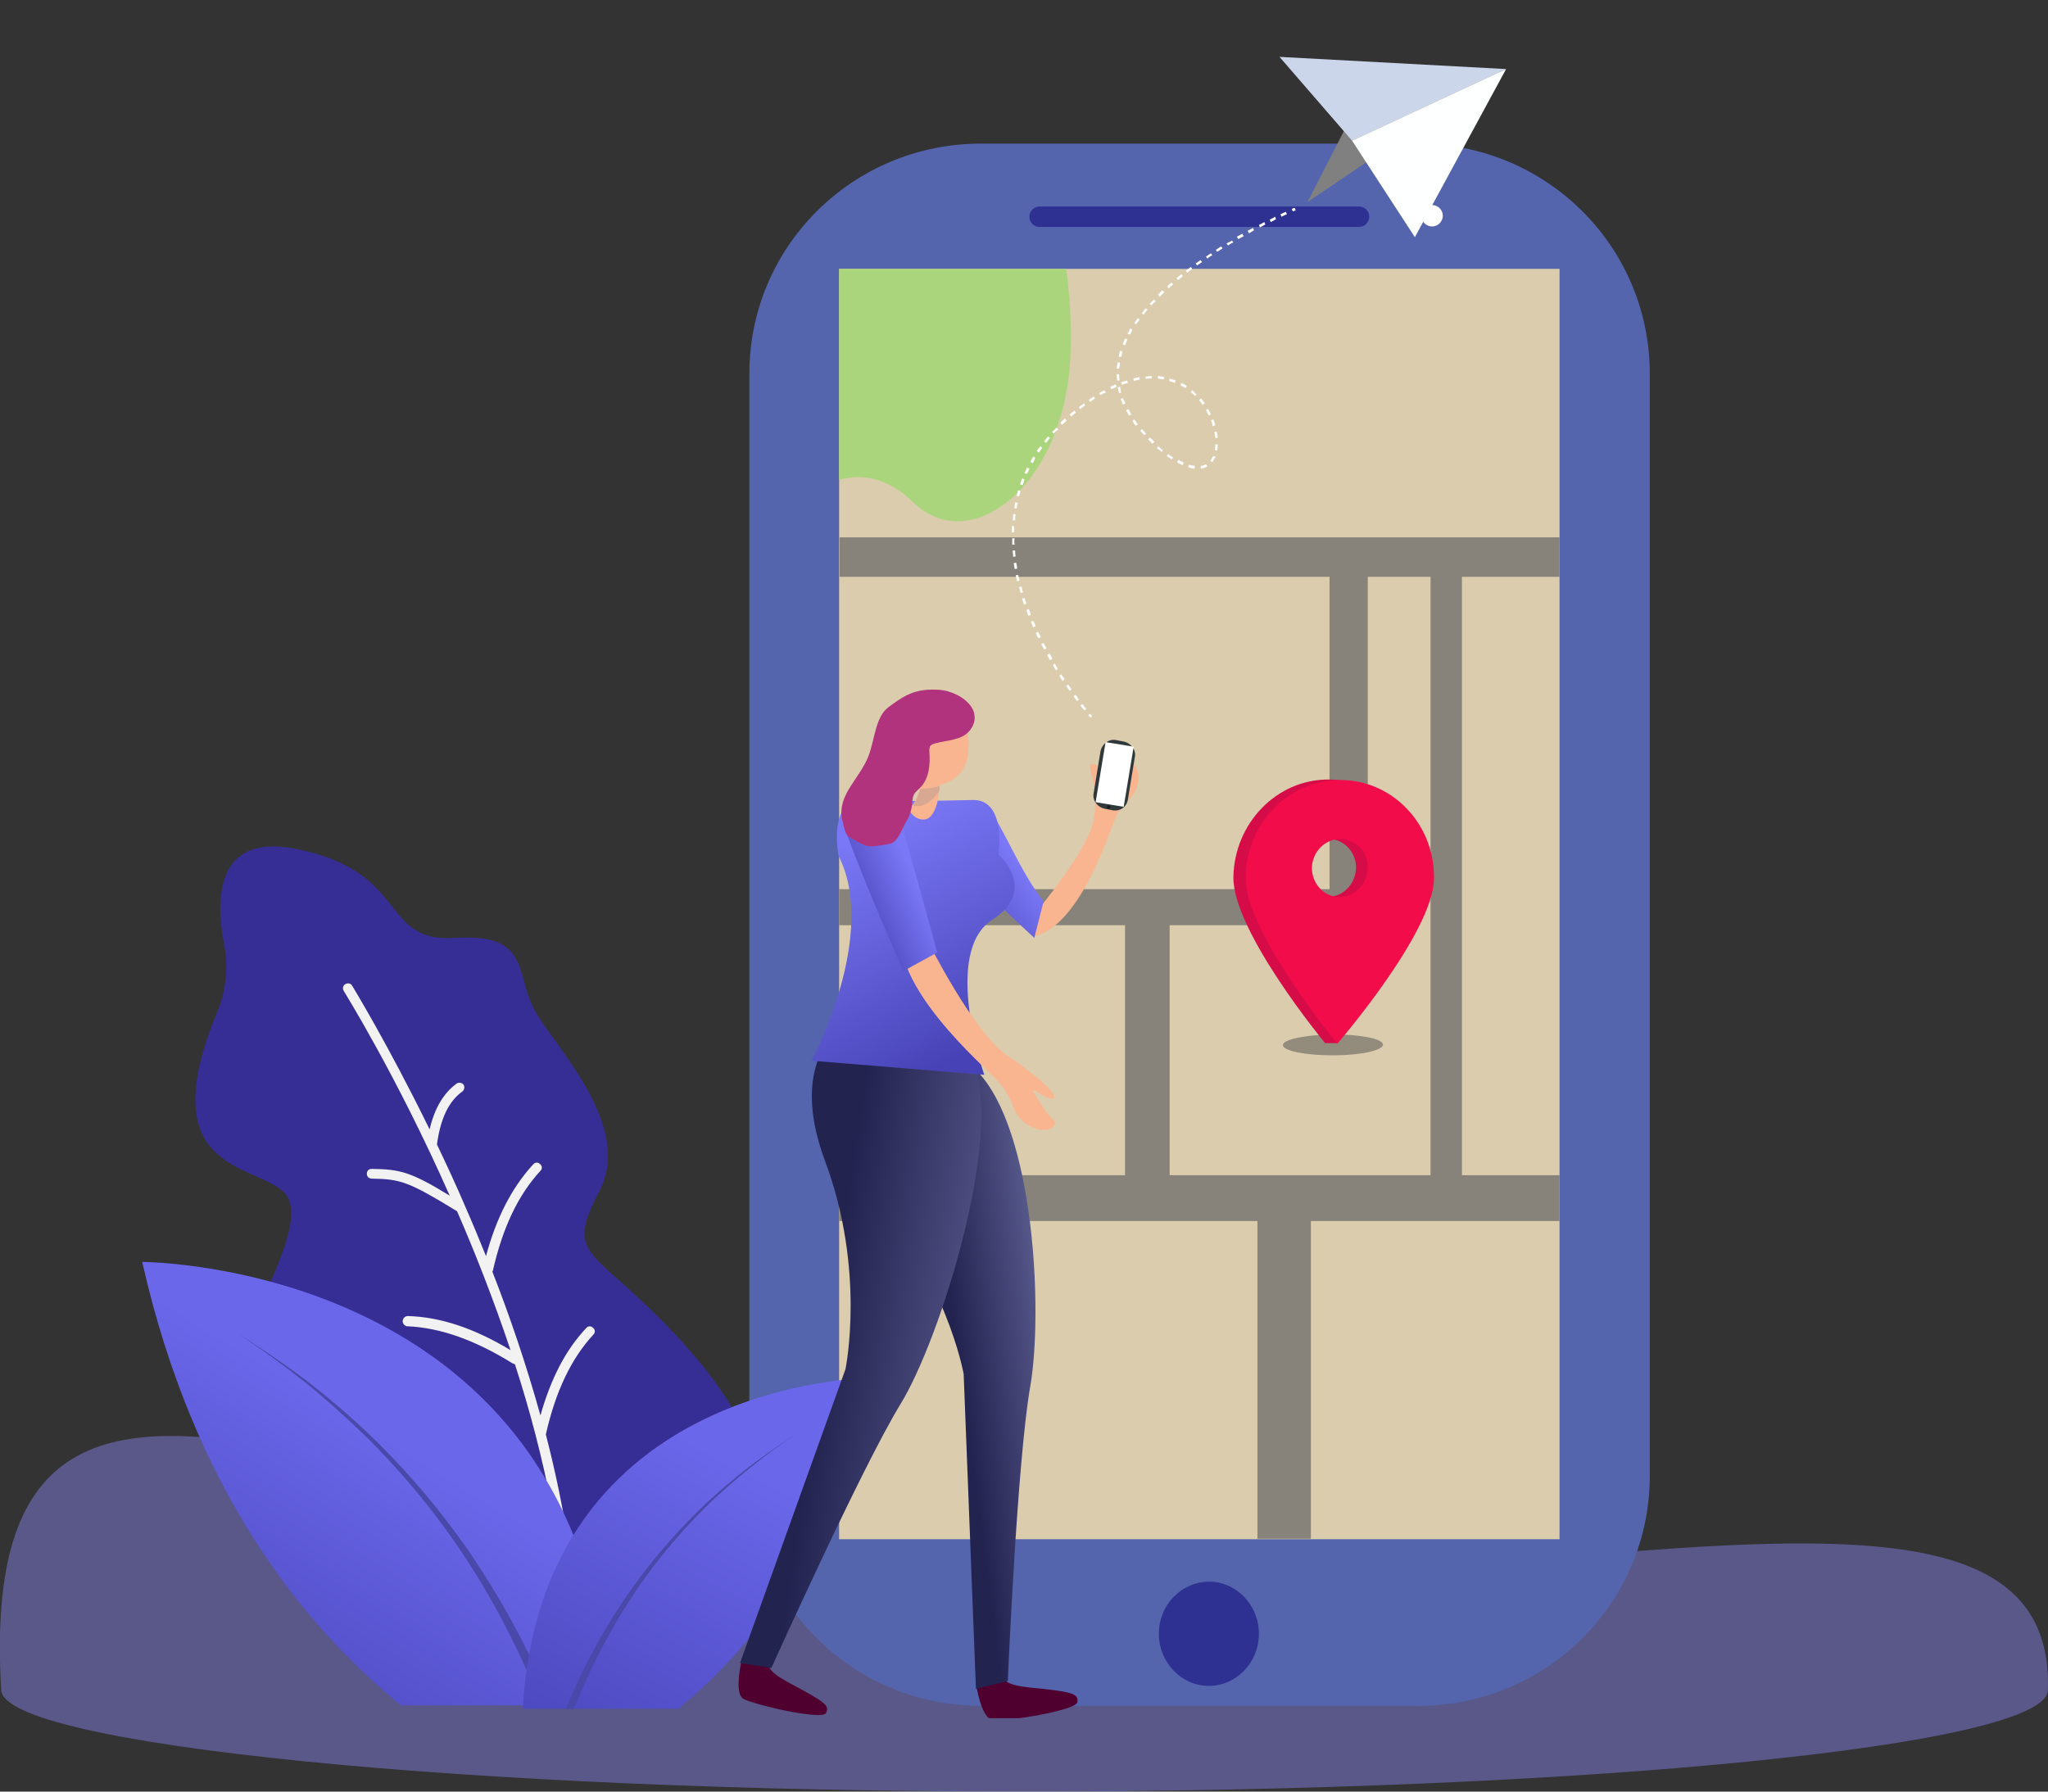 <svg width="144" height="126" viewBox="0 0 144 126" fill="none" xmlns="http://www.w3.org/2000/svg">
<rect x="0" y="0" width="144" height="126" fill="#333333" stroke="none"/>
<g clip-path="url(#clip0)">
<path opacity="0.5" d="M0.088 118.878C-2.079 83.318 32.299 111.756 72.034 111.756C111.77 111.756 144.591 101 143.99 118.878C143.862 122.758 111.78 126 72.044 126C32.308 126 0.325 122.66 0.088 118.878Z" fill="#817EE1"/>
</g>
<g clip-path="url(#clip1)">
<path d="M68.966 119.972H99.724C108.724 119.972 116 112.741 116 103.796V26.276C116 17.331 108.724 10.1 99.724 10.1H68.966C59.966 10.1 52.69 17.331 52.69 26.276V103.796C52.69 112.741 59.966 119.972 68.966 119.972Z" fill="#5465AD"/>
<path d="M73.103 15.96H95.552C95.966 15.96 96.276 15.618 96.276 15.241C96.276 14.829 95.931 14.521 95.552 14.521H73.103C72.69 14.521 72.379 14.864 72.379 15.241C72.379 15.652 72.69 15.96 73.103 15.96Z" fill="#2E3191"/>
<path d="M99.931 15.172C99.931 15.583 100.276 15.926 100.69 15.926C101.104 15.926 101.448 15.583 101.448 15.172C101.448 14.761 101.104 14.418 100.69 14.418C100.242 14.453 99.931 14.761 99.931 15.172Z" fill="white"/>
<path d="M81.483 114.9C81.483 116.922 83.069 118.567 85 118.567C86.931 118.567 88.517 116.922 88.517 114.9C88.517 112.878 86.931 111.233 85 111.233C83.035 111.267 81.483 112.878 81.483 114.9Z" fill="#2E3191"/>
<path d="M109.655 18.908H59V108.251H109.655V18.908Z" fill="#DBCCAE"/>
<path d="M75.276 24.768C75 34.09 68.241 39.264 64.207 35.323C62.31 33.473 60.448 33.336 59 33.747V18.908H74.966C75.207 20.655 75.345 22.643 75.276 24.768Z" fill="#ABD57C"/>
<path d="M59.035 40.567V37.791H109.655V40.567H102.793V82.651H109.655V85.873H102.793H100.586H92.172V108.217H88.414V85.873H59V82.651H79.103V65.07H59V62.534H93.483V40.567H59.035ZM82.241 65.07V82.651H100.586V40.567H96.172V62.534V65.07H93.517H82.241Z" fill="#87837A"/>
<path opacity="0.5" d="M90.207 73.501C90.207 73.912 91.793 74.221 93.724 74.221C95.655 74.221 97.242 73.878 97.242 73.466C97.242 73.055 95.655 72.747 93.724 72.747C91.793 72.781 90.207 73.09 90.207 73.501Z" fill="#4D4D4D"/>
<path d="M93.448 54.823C97.103 54.858 100.035 57.976 99.966 61.78C99.931 64.488 96 70.862 94 73.364H93.172C93.172 73.364 86.655 65.481 86.724 61.677C86.793 57.873 89.793 54.789 93.448 54.823ZM93.345 63.083C94.414 63.083 95.31 62.191 95.345 61.06C95.379 59.93 94.483 59.004 93.414 59.004C92.345 59.004 91.448 59.895 91.414 61.026C91.379 62.157 92.241 63.083 93.345 63.083Z" fill="#D60C49"/>
<path d="M94.31 54.858C97.966 54.892 100.897 58.011 100.828 61.815C100.759 65.619 94.034 73.398 94.034 73.398C94.034 73.398 87.517 65.516 87.586 61.712C87.621 57.873 90.655 54.823 94.31 54.858ZM94.172 63.083C95.241 63.083 96.138 62.191 96.172 61.061C96.207 59.93 95.31 59.004 94.241 59.004C93.172 59.004 92.276 59.895 92.241 61.026C92.241 62.157 93.103 63.083 94.172 63.083Z" fill="#F20C49"/>
<path d="M40.241 116.785C40.241 116.785 33.724 117.539 30.034 116.373C26.345 115.208 13.965 106.846 15.517 99.17C16.621 93.652 22.172 86.044 19.965 83.851C17.896 81.794 10.586 82.48 15.276 71.17C15.896 69.662 16.069 68.017 15.758 66.407C15.172 63.391 15.069 58.593 20.724 59.69C28.862 61.232 26.621 66.304 32 65.961C37.379 65.619 36.172 68.497 37.621 71.102C39.069 73.706 44.552 79.156 42.138 83.782C39.724 88.409 41.586 87.723 47 93.344C52.414 98.964 55.724 104.927 52.103 111.678C48.517 118.43 40.241 116.785 40.241 116.785Z" fill="#362E95"/>
<path d="M40.586 116.785C40.621 111.541 39.724 106.092 38.379 100.883C39.069 97.833 40.172 95.537 41.724 93.858C41.862 93.721 41.862 93.515 41.69 93.378C41.552 93.241 41.345 93.241 41.207 93.412C39.759 94.954 38.724 96.976 38 99.546C37 95.948 35.828 92.521 34.621 89.437C34.621 89.402 34.621 89.402 34.655 89.368C35.345 86.318 36.448 84.022 38 82.343C38.138 82.206 38.138 82 37.966 81.863C37.828 81.726 37.621 81.726 37.483 81.897C36 83.508 34.897 85.633 34.172 88.34C33.69 87.141 33.207 85.975 32.724 84.879C32.069 83.337 31.379 81.863 30.724 80.492C30.966 78.676 31.552 77.442 32.517 76.757C32.655 76.654 32.69 76.414 32.586 76.277C32.483 76.14 32.241 76.105 32.103 76.208C31.172 76.894 30.552 77.956 30.207 79.43C27.241 73.364 24.793 69.388 24.759 69.32C24.655 69.148 24.448 69.114 24.276 69.217C24.104 69.32 24.069 69.525 24.172 69.697C24.207 69.765 27.897 75.66 31.621 84.091C28.828 82.377 28.104 82.24 26.138 82.206C25.931 82.206 25.793 82.343 25.793 82.548C25.793 82.685 25.862 82.823 26 82.857C26.035 82.891 26.104 82.891 26.138 82.891C28.172 82.925 28.724 83.097 32.138 85.187C33.379 88.032 34.69 91.356 35.897 94.954C33.345 93.412 30.966 92.624 28.69 92.555C28.483 92.555 28.345 92.692 28.31 92.898C28.31 93.035 28.379 93.172 28.517 93.241C28.552 93.275 28.621 93.275 28.655 93.275C30.966 93.378 33.379 94.235 36.035 95.88C36.103 95.914 36.138 95.914 36.207 95.948C37.241 99.135 38.138 102.528 38.793 105.955C36.207 104.413 33.862 103.625 31.552 103.522C31.345 103.522 31.207 103.659 31.172 103.865C31.172 104.002 31.241 104.139 31.379 104.207C31.414 104.242 31.483 104.242 31.517 104.242C33.828 104.344 36.241 105.201 38.897 106.846C38.931 106.846 38.931 106.88 38.966 106.88C39.552 110.205 39.897 113.563 39.862 116.819C39.862 116.956 39.931 117.093 40.069 117.127C40.103 117.162 40.172 117.162 40.207 117.162C40.448 117.127 40.586 116.99 40.586 116.785Z" fill="#F2F2F2"/>
<path d="M10 88.751C13.586 104.653 21.207 114.249 28.207 119.938H42.862C41.103 88.751 10 88.751 10 88.751Z" fill="url(#paint0_linear)"/>
<path d="M16.724 93.789C18.345 94.852 19.896 95.982 21.414 97.182C22.896 98.381 24.345 99.684 25.724 101.02C28.448 103.728 30.896 106.709 32.965 109.931C35 113.083 36.69 116.442 38.069 119.938H38.828C38.828 119.903 38.828 119.903 38.793 119.869C37.31 116.305 35.483 112.878 33.345 109.656C31.172 106.435 28.69 103.488 25.896 100.815C24.483 99.478 23.035 98.244 21.483 97.045C19.965 95.914 18.379 94.817 16.724 93.789Z" fill="#4A48A8"/>
<path d="M61.276 96.908C58.586 108.765 52.897 115.928 47.69 120.177H36.758C38.069 96.908 61.276 96.908 61.276 96.908Z" fill="url(#paint1_linear)"/>
<path d="M56.241 100.677C55.034 101.466 53.862 102.322 52.758 103.214C51.655 104.105 50.552 105.064 49.552 106.058C47.517 108.08 45.69 110.308 44.172 112.706C42.655 115.071 41.414 117.573 40.345 120.177H39.758C39.758 120.177 39.758 120.143 39.793 120.143C40.897 117.504 42.241 114.934 43.862 112.535C45.483 110.136 47.345 107.943 49.414 105.955C50.448 104.961 51.552 104.036 52.69 103.145C53.862 102.254 55.034 101.466 56.241 100.677Z" fill="#4A48A8"/>
<path d="M68.621 118.395C68.621 118.395 68.965 120.829 69.793 120.966C70.586 121.103 75.69 120.315 75.758 119.698C75.828 119.081 75.379 118.978 72.31 118.67C70.483 118.464 70.621 118.018 70.621 118.018L68.621 118.395Z" fill="#4F002F"/>
<path d="M68.689 75.317L58.448 73.912C58.448 73.912 55.276 77.682 60.758 83.474C66.517 89.574 67.758 96.633 67.758 96.633L68.621 118.772L70.862 118.224C70.862 118.224 71.517 102.734 72.448 97.456C73.345 92.178 72.724 79.43 68.689 75.317Z" fill="url(#paint2_linear)"/>
<path d="M52.172 116.648C52.172 116.648 51.586 119.012 52.241 119.458C52.897 119.869 57.759 121 58.069 120.486C58.379 119.938 58 119.698 55.379 118.293C53.793 117.436 54.103 117.059 54.103 117.059L52.172 116.648Z" fill="#4F002F"/>
<path d="M68.448 74.735L59.483 71.993C59.483 71.993 55.276 74.289 58 81.623C60.897 89.334 59.448 96.291 59.448 96.291L52.034 116.956L54.241 117.299C54.241 117.299 60.552 103.282 63.31 98.758C66.103 94.235 70.552 79.978 68.448 74.735Z" fill="url(#paint3_linear)"/>
<path d="M72.793 64.213C72.793 64.213 76.483 59.861 76.896 57.668C77.31 55.474 76.517 54.104 76.655 53.83C76.931 53.316 78.103 54.721 78.103 55.44C78.103 55.509 78.172 55.543 78.207 55.474C78.483 55.097 79.103 54.241 79.207 53.795C79.31 53.316 80.276 53.83 80 55.132C79.896 55.543 79.689 55.92 79.379 56.228C79.103 56.503 78.689 56.948 78.414 57.565C77.965 58.627 75.896 65.207 72.655 65.859L72.793 64.213Z" fill="#F8B590"/>
<path d="M73.379 63.391L72.724 65.961C72.724 65.961 66.379 60.169 65.483 58.353L68.379 56.468C68.828 56.297 69.414 56.777 69.552 56.948C70.621 58.285 71.655 61.198 73.379 63.391Z" fill="url(#paint4_linear)"/>
<path d="M57.069 74.598C57.069 74.598 61.793 65.756 58.965 60.204C58.965 60.204 58.138 56.057 60.828 56.263C62.448 56.366 65.931 56.331 68.379 56.263C70.793 56.194 70.207 60.101 70.207 60.101C70.207 60.101 73.034 62.569 69.758 64.693C66.207 66.99 69.207 75.591 69.207 75.591L57.069 74.598Z" fill="url(#paint5_linear)"/>
<path d="M65.276 66.27C65.276 66.27 68.483 72.644 70.793 74.221C73.138 75.763 74.379 77.031 74.103 77.236C73.897 77.408 73.172 76.962 72.759 76.688C72.69 76.654 72.621 76.722 72.655 76.791C72.966 77.305 73.655 78.436 74.069 78.778C74.552 79.156 73.483 79.978 72.138 79.018C71.69 78.71 71.379 78.264 71.207 77.75C71.035 77.305 70.724 76.62 70.138 76.003C69.138 74.94 62.586 69.32 63.414 65.276L65.276 66.27Z" fill="#F8B590"/>
<path d="M65.897 66.99L63.517 68.292C63.517 68.292 60.793 62.123 59.552 58.662C59.138 57.531 59.862 56.297 61.069 56.091C62.069 55.92 63 56.537 63.276 57.496C63.965 60.032 65.31 64.796 65.897 66.99Z" fill="url(#paint6_linear)"/>
<path d="M65.448 57.394C65.862 56.948 66 56.091 66.034 55.543C66.034 55.406 66.034 55.303 66.034 55.235C66.034 55.063 66.034 54.995 66.034 54.995L64.758 55.132C64.758 55.132 64.724 55.269 64.689 55.44C64.586 55.783 64.414 56.331 64.138 56.64C64.103 56.674 64.069 56.708 64.034 56.743C63.655 57.051 64.793 58.113 65.448 57.394Z" fill="#F8B590"/>
<path opacity="0.5" d="M64.172 56.64C64.31 56.708 64.517 56.708 64.758 56.674C65.379 56.503 65.827 55.989 66.069 55.577C66.069 55.44 66.069 55.337 66.069 55.269C65.551 55.44 65.103 55.474 64.724 55.474C64.62 55.749 64.448 56.331 64.172 56.64Z" fill="#BA9C95"/>
<path d="M63.31 55.029C63.31 55.029 63.379 55.063 63.517 55.132C63.896 55.337 64.828 55.646 66.241 55.166C66.31 55.132 66.379 55.132 66.448 55.098C68.448 54.309 68.138 52.459 68 50.711C67.896 48.963 65.655 47.489 63.758 49.683C61.828 51.842 63.31 55.029 63.31 55.029Z" fill="#F8B590"/>
<path d="M68.172 51.396C67.586 52.082 66.586 52.047 65.724 52.287C65.621 52.322 65.483 52.356 65.414 52.459C65.345 52.561 65.345 52.699 65.345 52.836C65.414 53.727 65.345 54.72 64.724 55.372C64.552 55.543 64.379 55.68 64.276 55.851C64.138 56.126 64.138 56.468 64.103 56.777C64.034 57.119 63.931 57.462 63.724 57.77C63.414 58.285 63.138 59.244 62.552 59.347C62.207 59.416 61.414 59.553 61.069 59.518C60.759 59.484 59.931 59.004 59.655 58.833C59.414 58.662 59.276 57.908 59.207 57.599C58.862 55.817 60.552 54.72 61.138 52.973C61.483 51.979 61.586 50.402 62.448 49.751C63.379 49.066 64 48.62 65.138 48.517C65.655 48.483 66.138 48.483 66.655 48.62C67.103 48.757 67.552 48.963 67.897 49.271C68.207 49.546 68.483 49.888 68.517 50.3C68.586 50.711 68.414 51.088 68.172 51.396Z" fill="#B1337D"/>
<path d="M78.207 56.982L77.69 56.88C77.172 56.777 76.793 56.297 76.897 55.783L77.379 52.836C77.483 52.322 77.965 51.945 78.483 52.047L79 52.15C79.517 52.253 79.897 52.733 79.793 53.247L79.31 56.194C79.241 56.742 78.758 57.085 78.207 56.982Z" fill="#2F393C"/>
<path d="M79.71 52.514L77.736 52.191L77.036 56.418L79.009 56.741L79.71 52.514Z" fill="white"/>
<path d="M78.069 56.777C78.069 56.845 78 56.88 77.931 56.88C77.862 56.88 77.827 56.811 77.827 56.742C77.827 56.674 77.896 56.64 77.965 56.64C78.034 56.64 78.069 56.708 78.069 56.777Z" fill="#1A1A1A"/>
<path d="M94.621 8.969L91.931 14.213L105.517 5.028L94.621 8.969Z" fill="#808080"/>
<path d="M89.965 4L95.069 9.895L105.896 4.857L89.965 4Z" fill="#CBD6EA"/>
<path d="M99.483 16.68L105.896 4.857L95.069 9.895L99.483 16.68Z" fill="#FEFFFF"/>
<path d="M90.897 14.864L90.828 14.692C90.966 14.624 91.034 14.624 91.034 14.624L91.103 14.795C91.103 14.795 91.034 14.829 90.897 14.864Z" fill="white"/>
<path d="M76.241 49.957C76.138 49.854 76.069 49.751 75.966 49.614L76.103 49.511C76.207 49.614 76.276 49.751 76.379 49.854L76.241 49.957ZM75.724 49.306C75.655 49.203 75.552 49.066 75.483 48.963L75.621 48.86C75.69 48.963 75.793 49.1 75.862 49.203L75.724 49.306ZM75.207 48.586C75.138 48.483 75.034 48.346 74.966 48.243L75.103 48.141C75.172 48.243 75.276 48.38 75.345 48.483L75.207 48.586ZM74.724 47.901C74.655 47.798 74.552 47.661 74.483 47.524L74.621 47.421C74.69 47.558 74.793 47.661 74.862 47.764L74.724 47.901ZM74.241 47.147C74.172 47.01 74.103 46.907 74.034 46.77L74.172 46.667C74.241 46.804 74.31 46.907 74.379 47.044L74.241 47.147ZM73.828 46.427C73.759 46.29 73.69 46.187 73.621 46.05L73.793 45.947C73.862 46.084 73.931 46.187 74 46.324L73.828 46.427ZM73.414 45.673C73.345 45.536 73.276 45.433 73.207 45.296L73.379 45.228C73.448 45.365 73.517 45.468 73.586 45.605L73.414 45.673ZM73 44.885C72.931 44.748 72.862 44.611 72.828 44.508L73 44.439C73.069 44.577 73.138 44.714 73.172 44.816L73 44.885ZM72.655 44.131C72.586 43.994 72.552 43.857 72.483 43.72L72.655 43.651C72.724 43.788 72.759 43.925 72.828 44.028L72.655 44.131ZM72.31 43.308C72.241 43.171 72.207 43.034 72.172 42.897L72.345 42.829C72.379 42.966 72.448 43.103 72.483 43.24L72.31 43.308ZM72 42.52C71.966 42.383 71.897 42.246 71.862 42.109L72.034 42.04C72.069 42.178 72.138 42.315 72.172 42.452L72 42.52ZM71.759 41.698C71.724 41.561 71.69 41.424 71.655 41.286L71.828 41.252C71.862 41.389 71.897 41.526 71.931 41.663L71.759 41.698ZM71.517 40.875C71.483 40.738 71.448 40.601 71.414 40.464L71.586 40.43C71.621 40.567 71.655 40.704 71.69 40.841L71.517 40.875ZM71.517 39.984L71.345 40.019C71.31 39.881 71.31 39.744 71.276 39.607L71.448 39.573C71.483 39.71 71.517 39.847 71.517 39.984ZM71.414 39.127L71.241 39.162C71.241 39.025 71.207 38.888 71.207 38.716H71.379C71.379 38.853 71.379 38.99 71.414 39.127ZM71.345 38.305H71.172C71.172 38.168 71.172 38.031 71.172 37.859H71.345C71.31 37.996 71.31 38.168 71.345 38.305ZM71.31 37.448H71.138C71.138 37.311 71.138 37.174 71.138 37.003H71.31C71.31 37.174 71.31 37.311 71.31 37.448ZM71.379 36.591H71.207C71.207 36.454 71.241 36.317 71.241 36.146L71.414 36.18C71.379 36.317 71.379 36.454 71.379 36.591ZM71.483 35.769L71.31 35.735C71.345 35.597 71.379 35.461 71.379 35.323L71.552 35.358C71.517 35.461 71.517 35.597 71.483 35.769ZM84.448 32.959L84.414 32.787C84.552 32.753 84.655 32.719 84.793 32.65L84.897 32.787C84.759 32.89 84.621 32.924 84.448 32.959ZM84 32.959C83.862 32.959 83.724 32.924 83.552 32.856L83.586 32.684C83.724 32.719 83.862 32.753 84 32.753V32.959ZM85.241 32.513L85.103 32.41C85.172 32.308 85.241 32.205 85.31 32.068L85.483 32.136C85.379 32.239 85.31 32.376 85.241 32.513ZM71.655 34.912L71.483 34.878C71.517 34.741 71.552 34.604 71.586 34.467L71.759 34.535C71.724 34.638 71.69 34.775 71.655 34.912ZM83.138 32.719C83 32.65 82.897 32.582 82.759 32.513L82.862 32.342C83 32.41 83.103 32.479 83.241 32.547L83.138 32.719ZM82.379 32.308C82.276 32.239 82.138 32.136 82.034 32.068L82.138 31.931C82.241 32.033 82.379 32.102 82.483 32.17L82.379 32.308ZM85.586 31.691L85.414 31.656C85.448 31.519 85.448 31.382 85.448 31.245H85.621C85.621 31.382 85.621 31.554 85.586 31.691ZM71.897 34.124L71.724 34.055C71.759 33.918 71.828 33.781 71.862 33.644L72.034 33.713C72 33.85 71.966 33.987 71.897 34.124ZM81.69 31.794C81.586 31.691 81.483 31.622 81.345 31.519L81.448 31.382C81.552 31.485 81.655 31.588 81.759 31.656L81.69 31.794ZM72.207 33.336L72.034 33.267C72.103 33.13 72.172 32.993 72.207 32.89L72.379 32.959C72.345 33.062 72.276 33.199 72.207 33.336ZM85.621 30.8H85.448C85.448 30.663 85.414 30.526 85.379 30.388L85.552 30.354C85.586 30.526 85.621 30.663 85.621 30.8ZM81.034 31.211C80.931 31.108 80.828 31.005 80.724 30.902L80.862 30.765C80.966 30.868 81.069 30.971 81.172 31.074L81.034 31.211ZM72.621 32.582L72.448 32.479C72.517 32.342 72.586 32.239 72.655 32.102L72.793 32.205C72.759 32.308 72.69 32.445 72.621 32.582ZM85.276 29.977C85.241 29.84 85.207 29.703 85.138 29.566L85.31 29.497C85.379 29.634 85.414 29.771 85.448 29.909L85.276 29.977ZM80.448 30.594C80.345 30.491 80.241 30.388 80.172 30.286L80.31 30.183C80.414 30.286 80.483 30.388 80.586 30.491L80.448 30.594ZM73.034 31.828L72.897 31.725C72.966 31.622 73.069 31.485 73.138 31.382L73.276 31.485C73.207 31.622 73.138 31.725 73.034 31.828ZM85 29.223C84.931 29.086 84.862 28.983 84.793 28.846L84.931 28.743C85 28.881 85.069 28.983 85.138 29.12L85 29.223ZM73.552 31.142L73.414 31.04C73.517 30.937 73.586 30.8 73.69 30.697L73.828 30.8C73.724 30.937 73.621 31.04 73.552 31.142ZM79.862 29.943C79.759 29.84 79.69 29.703 79.621 29.6L79.759 29.497C79.828 29.6 79.931 29.737 80 29.84L79.862 29.943ZM74.103 30.491L73.966 30.388C74.069 30.286 74.172 30.183 74.276 30.08L74.414 30.217C74.276 30.286 74.172 30.388 74.103 30.491ZM84.552 28.469C84.483 28.366 84.379 28.229 84.31 28.127L84.448 28.024C84.552 28.127 84.621 28.264 84.724 28.366L84.552 28.469ZM79.379 29.223C79.31 29.086 79.241 28.983 79.172 28.846L79.345 28.778C79.414 28.915 79.483 29.018 79.552 29.155L79.379 29.223ZM74.69 29.874L74.552 29.737C74.655 29.634 74.759 29.532 74.862 29.429L75 29.566C74.897 29.669 74.793 29.771 74.69 29.874ZM84.034 27.852C83.931 27.75 83.828 27.647 83.724 27.578L83.828 27.441C83.931 27.544 84.034 27.647 84.138 27.75L84.034 27.852ZM75.31 29.292L75.207 29.155C75.31 29.052 75.414 28.983 75.552 28.881L75.655 29.018C75.517 29.12 75.414 29.223 75.31 29.292ZM78.966 28.469C78.897 28.332 78.862 28.195 78.793 28.058L78.966 27.989C79 28.127 79.069 28.264 79.138 28.366L78.966 28.469ZM75.966 28.778L75.862 28.641C75.966 28.538 76.103 28.469 76.207 28.366L76.31 28.503C76.207 28.572 76.069 28.675 75.966 28.778ZM83.379 27.304C83.276 27.235 83.138 27.167 83 27.098L83.069 26.927C83.207 26.996 83.31 27.064 83.448 27.133L83.379 27.304ZM76.655 28.264L76.552 28.127C76.655 28.058 76.793 27.955 76.897 27.887L77 28.024C76.897 28.092 76.793 28.161 76.655 28.264ZM82.621 26.927C82.483 26.893 82.345 26.824 82.207 26.79L82.241 26.619C82.379 26.653 82.517 26.721 82.655 26.756L82.621 26.927ZM78.69 27.647C78.655 27.51 78.621 27.373 78.586 27.27V27.235L78.759 27.201V27.235C78.793 27.373 78.793 27.475 78.828 27.613L78.69 27.647ZM77.379 27.784L77.276 27.647C77.414 27.578 77.517 27.51 77.655 27.441L77.759 27.613C77.621 27.647 77.483 27.715 77.379 27.784ZM78.138 27.373L78.069 27.201C78.207 27.133 78.345 27.064 78.448 27.03L78.517 27.201C78.379 27.27 78.241 27.338 78.138 27.373ZM81.828 26.687C81.69 26.653 81.552 26.653 81.414 26.619V26.447C81.552 26.447 81.69 26.482 81.862 26.516L81.828 26.687ZM78.897 27.064L78.828 26.893C78.966 26.824 79.103 26.79 79.241 26.756L79.31 26.927C79.172 26.961 79.034 26.996 78.897 27.064ZM80.966 26.619C80.828 26.619 80.69 26.619 80.552 26.653V26.482C80.69 26.482 80.862 26.447 81 26.447L80.966 26.619ZM79.724 26.79L79.69 26.619C79.828 26.584 79.966 26.55 80.103 26.516L80.138 26.687C80 26.721 79.862 26.756 79.724 26.79ZM78.724 26.756H78.552C78.552 26.619 78.517 26.482 78.517 26.31H78.69C78.69 26.482 78.69 26.619 78.724 26.756ZM78.69 25.933H78.517C78.517 25.796 78.552 25.659 78.586 25.488L78.759 25.522C78.724 25.659 78.724 25.796 78.69 25.933ZM78.828 25.111L78.655 25.076C78.69 24.939 78.724 24.802 78.759 24.665L78.931 24.734C78.897 24.837 78.862 24.974 78.828 25.111ZM79.103 24.288L78.931 24.22C79 24.083 79.034 23.945 79.103 23.808L79.276 23.877C79.207 24.048 79.138 24.185 79.103 24.288ZM79.448 23.534L79.276 23.466C79.345 23.329 79.414 23.226 79.483 23.089L79.621 23.192C79.586 23.294 79.517 23.397 79.448 23.534ZM79.897 22.815L79.759 22.712C79.828 22.609 79.931 22.472 80 22.369L80.138 22.472C80.069 22.575 79.966 22.677 79.897 22.815ZM80.414 22.129L80.276 22.026C80.379 21.924 80.448 21.787 80.552 21.684L80.69 21.787C80.586 21.889 80.483 22.026 80.414 22.129ZM80.966 21.478L80.828 21.375C80.931 21.272 81.034 21.17 81.138 21.067L81.276 21.204C81.138 21.272 81.034 21.375 80.966 21.478ZM81.552 20.861L81.414 20.724C81.517 20.621 81.621 20.518 81.724 20.416L81.862 20.553C81.759 20.655 81.655 20.758 81.552 20.861ZM82.172 20.279L82.069 20.142C82.172 20.039 82.276 19.936 82.379 19.867L82.483 20.004C82.379 20.073 82.276 20.176 82.172 20.279ZM82.828 19.696L82.724 19.559C82.828 19.456 82.931 19.387 83.069 19.285L83.172 19.422C83.034 19.525 82.931 19.627 82.828 19.696ZM83.483 19.182L83.379 19.045C83.483 18.942 83.621 18.873 83.724 18.771L83.828 18.908C83.724 19.011 83.586 19.079 83.483 19.182ZM84.172 18.668L84.069 18.531C84.172 18.462 84.31 18.359 84.414 18.291L84.517 18.428C84.414 18.497 84.276 18.599 84.172 18.668ZM84.897 18.188L84.793 18.051C84.897 17.982 85.034 17.88 85.138 17.811L85.241 17.948C85.103 18.017 85 18.085 84.897 18.188ZM85.586 17.708L85.483 17.571C85.621 17.503 85.724 17.4 85.862 17.331L85.966 17.468C85.828 17.537 85.724 17.64 85.586 17.708ZM86.345 17.263L86.241 17.126C86.379 17.057 86.483 16.989 86.621 16.92L86.724 17.057C86.586 17.091 86.448 17.194 86.345 17.263ZM87.069 16.817L86.966 16.646C87.103 16.577 87.207 16.509 87.345 16.44L87.448 16.612C87.31 16.68 87.207 16.749 87.069 16.817ZM87.828 16.406L87.724 16.235C87.862 16.166 87.966 16.098 88.103 16.029L88.172 16.2C88.069 16.269 87.931 16.337 87.828 16.406ZM88.586 15.995L88.517 15.823C88.655 15.755 88.793 15.686 88.897 15.618L88.966 15.789C88.828 15.858 88.724 15.926 88.586 15.995ZM89.345 15.618L89.276 15.446C89.414 15.378 89.552 15.309 89.655 15.241L89.724 15.412C89.621 15.481 89.483 15.549 89.345 15.618ZM90.103 15.241L90.034 15.069C90.172 15.001 90.31 14.932 90.414 14.898L90.483 15.069C90.379 15.104 90.241 15.172 90.103 15.241Z" fill="white"/>
<path d="M76.655 50.471C76.655 50.471 76.621 50.402 76.517 50.3L76.655 50.197C76.758 50.3 76.793 50.368 76.793 50.368L76.655 50.471Z" fill="white"/>
</g>
<defs>
<linearGradient id="paint0_linear" x1="16.139" y1="120.894" x2="28.033" y2="101.531" gradientUnits="userSpaceOnUse">
<stop stop-color="#4C48BE"/>
<stop offset="1" stop-color="#6A67EA"/>
</linearGradient>
<linearGradient id="paint1_linear" x1="40.527" y1="123.475" x2="51.478" y2="102.781" gradientUnits="userSpaceOnUse">
<stop stop-color="#4C48BE"/>
<stop offset="1" stop-color="#6A67EA"/>
</linearGradient>
<linearGradient id="paint2_linear" x1="74.382" y1="94.896" x2="67.406" y2="95.832" gradientUnits="userSpaceOnUse">
<stop stop-color="#5C5D91"/>
<stop offset="1" stop-color="#22234F"/>
</linearGradient>
<linearGradient id="paint3_linear" x1="70.031" y1="96.6" x2="58.005" y2="94.794" gradientUnits="userSpaceOnUse">
<stop stop-color="#5C5D91"/>
<stop offset="1" stop-color="#22234F"/>
</linearGradient>
<linearGradient id="paint4_linear" x1="65.871" y1="64.794" x2="71.37" y2="60.318" gradientUnits="userSpaceOnUse">
<stop stop-color="#4743B6"/>
<stop offset="1" stop-color="#7B78F7"/>
</linearGradient>
<linearGradient id="paint5_linear" x1="68.012" y1="74.133" x2="59.767" y2="58.931" gradientUnits="userSpaceOnUse">
<stop stop-color="#4743B6"/>
<stop offset="1" stop-color="#7B78F7"/>
</linearGradient>
<linearGradient id="paint6_linear" x1="59.353" y1="63.513" x2="64.138" y2="61.295" gradientUnits="userSpaceOnUse">
<stop stop-color="#4743B6"/>
<stop offset="1" stop-color="#7B78F7"/>
</linearGradient>
<clipPath id="clip0">
<rect width="144" height="25.82" fill="white" transform="translate(144 126) rotate(-180)"/>
</clipPath>
<clipPath id="clip1">
<rect width="106" height="120.836" fill="white" transform="translate(10)"/>
</clipPath>
</defs>
</svg>

